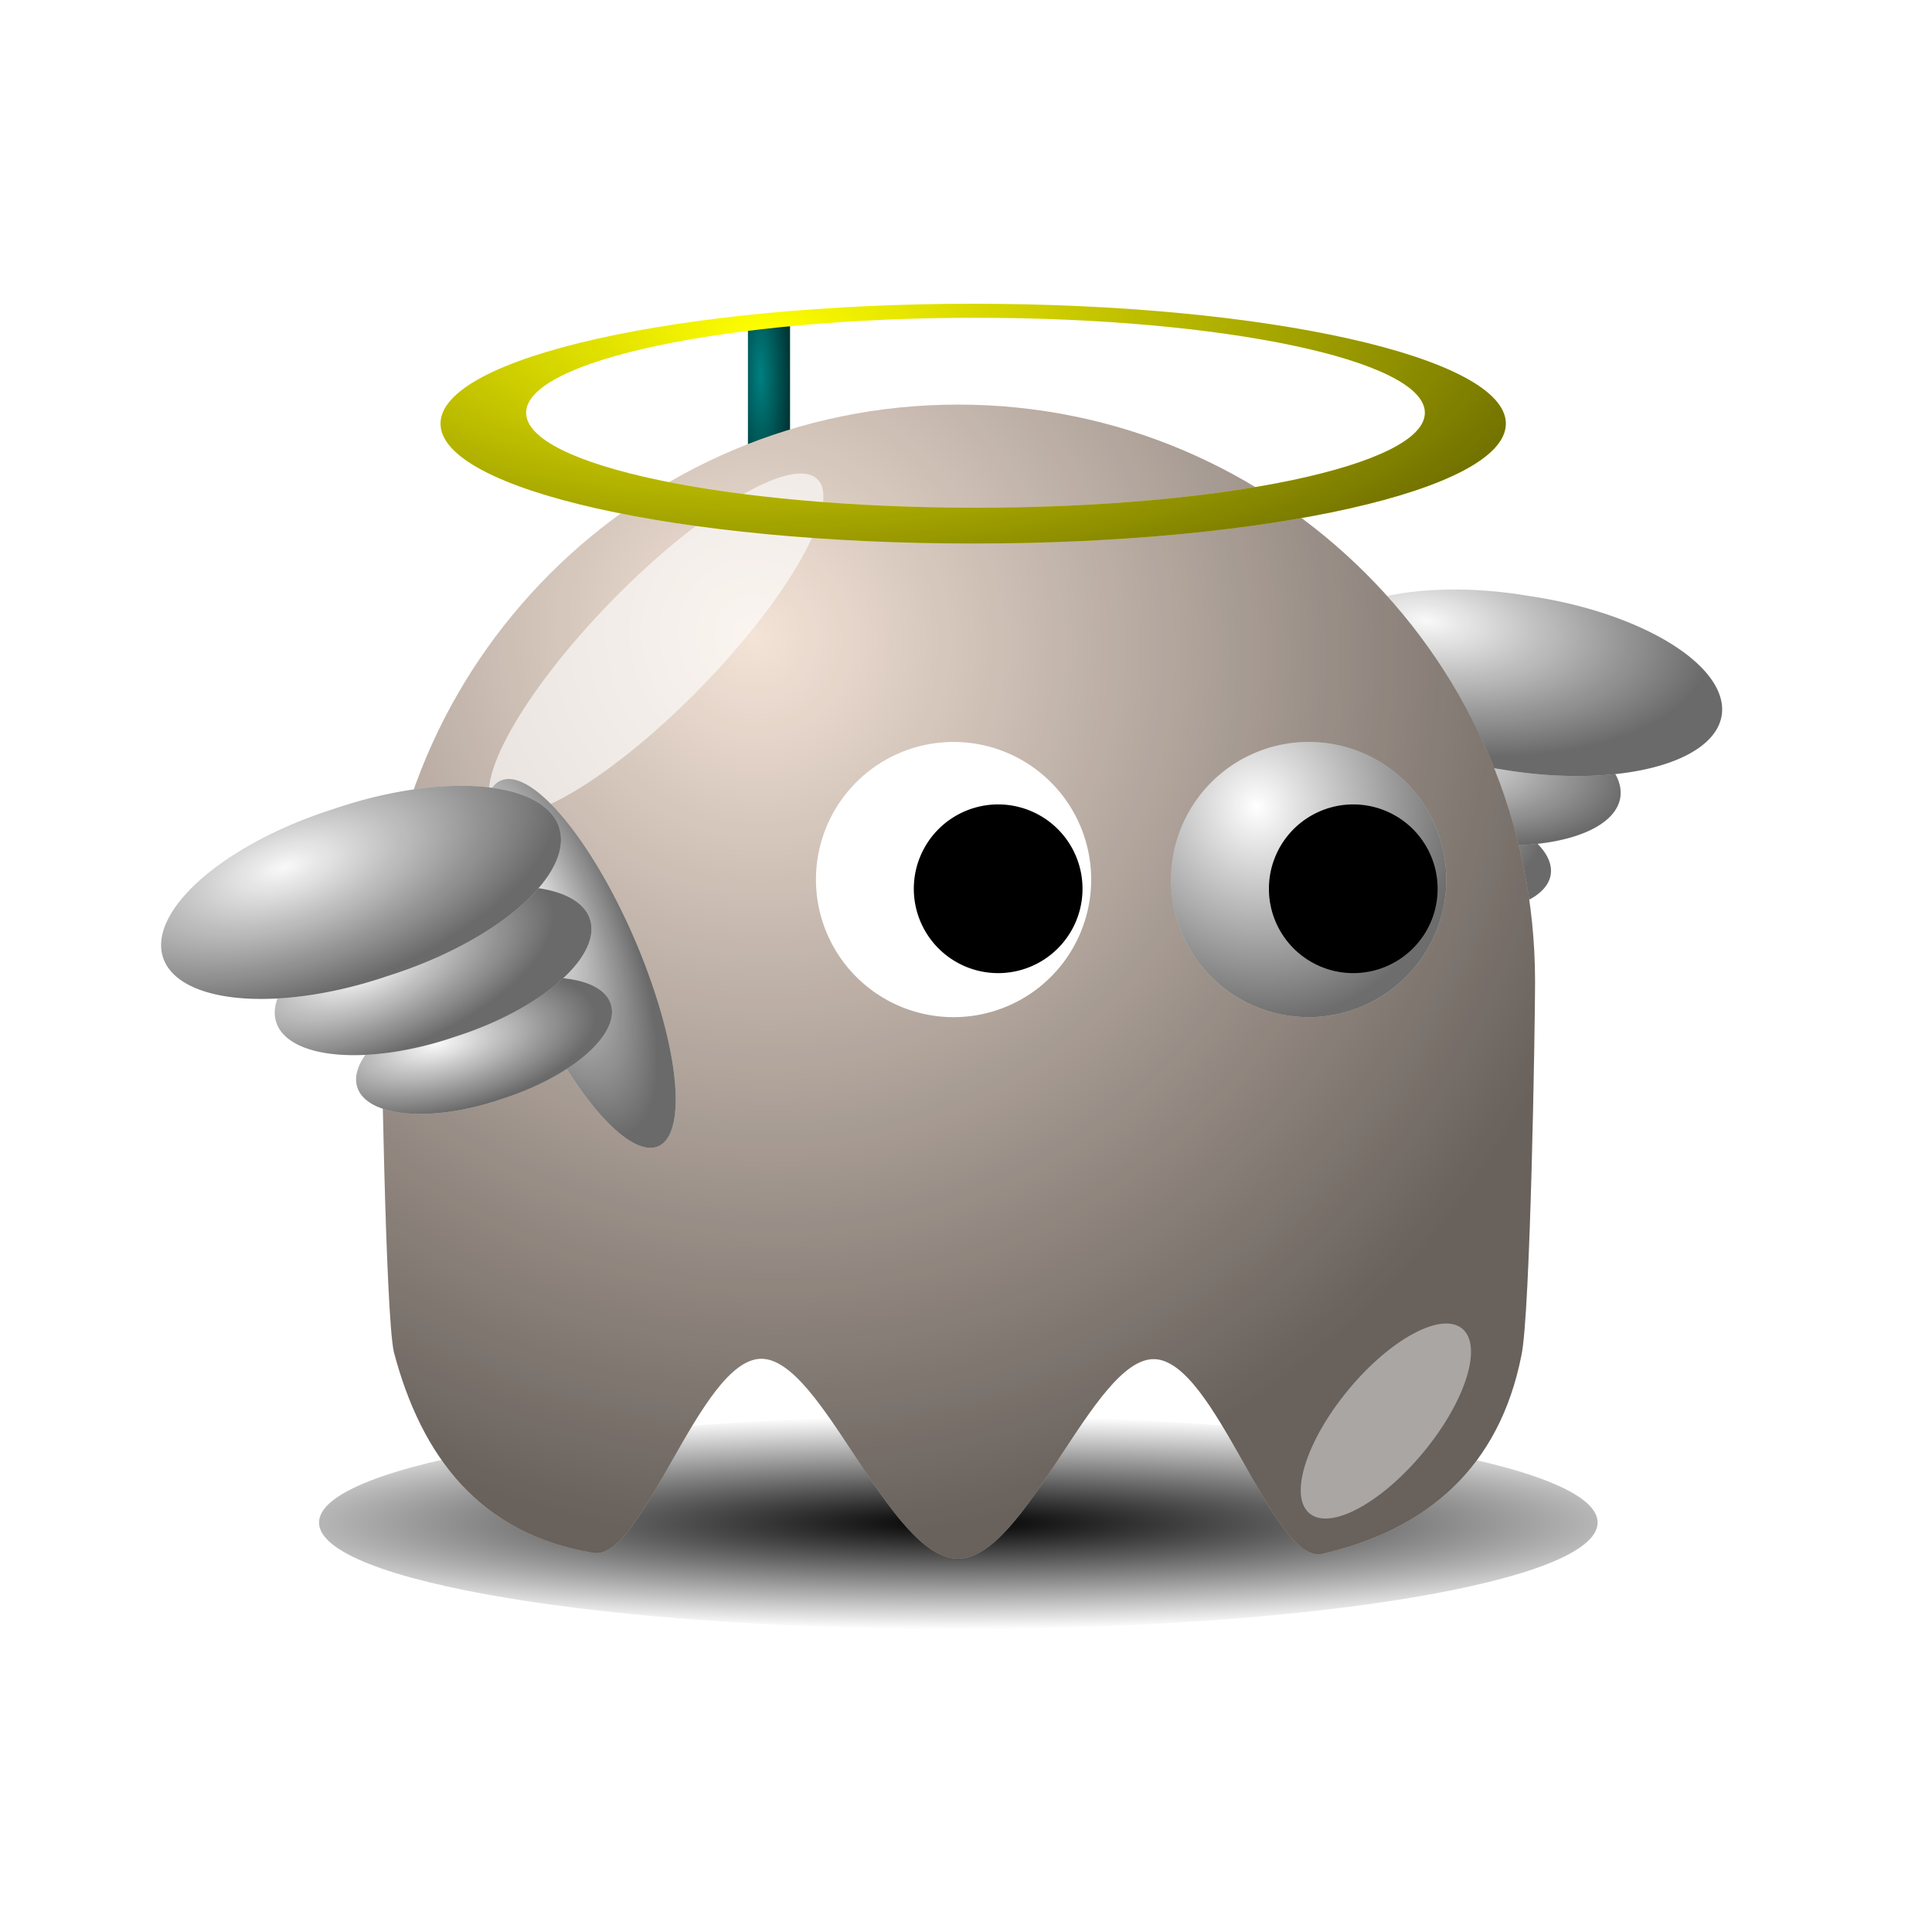 <svg:svg xmlns:dc="http://purl.org/dc/elements/1.1/" xmlns:ns1="http://sodipodi.sourceforge.net/DTD/sodipodi-0.dtd" xmlns:ns2="http://www.inkscape.org/namespaces/inkscape" xmlns:ns3="http://www.w3.org/1999/xlink" xmlns:ns5="http://creativecommons.org/ns#" xmlns:rdf="http://www.w3.org/1999/02/22-rdf-syntax-ns#" xmlns:svg="http://www.w3.org/2000/svg" height="155.166" id="svg2" version="1.0" viewBox="-11.564 -6.82 155.166 155.166" width="155.166" ns1:docname="angel.svg" ns1:version="0.32" ns2:export-filename="/home/nicu/Desktop/pacman/pacman.png" ns2:export-xdpi="90" ns2:export-ydpi="90" ns2:output_extension="org.inkscape.output.svg.inkscape" ns2:version="0.45+devel">
  <svg:defs id="defs4">
    <svg:linearGradient id="linearGradient2315">
      <svg:stop id="stop2317" offset="0" style="stop-color:#000000;stop-opacity:0" />
      <svg:stop id="stop2319" offset="1" style="stop-color:#000000;stop-opacity:.572" />
    </svg:linearGradient>
    <svg:filter height="1.682" id="filter3730" width="1.696" x="-.348" y="-.341" ns2:collect="always">
      <svg:feGaussianBlur id="feGaussianBlur3732" stdDeviation="5.465" ns2:collect="always" />
    </svg:filter>
    <svg:filter height="1.907" id="filter4065" width="2.039" x="-.52" y="-.453" ns2:collect="always">
      <svg:feGaussianBlur id="feGaussianBlur4067" stdDeviation="4.151" ns2:collect="always" />
    </svg:filter>
    <svg:filter height="1.68" id="filter4112" width="1.14" x="-.07" y="-.34" ns2:collect="always">
      <svg:feGaussianBlur id="feGaussianBlur4114" stdDeviation="3.968" ns2:collect="always" />
    </svg:filter>
    <svg:radialGradient cx="210.89" cy="506.35" gradientTransform="matrix(1.403 0 -1.4521e-7 .206 -89.845 403.11)" gradientUnits="userSpaceOnUse" id="radialGradient2628" r="68" ns2:collect="always">
      <svg:stop id="stop4074" offset="0" style="stop-color:#000000" />
      <svg:stop id="stop4076" offset="1" style="stop-color:#000000;stop-opacity:0" />
    </svg:radialGradient>
    <svg:radialGradient cx="216.99" cy="497.96" gradientTransform="matrix(.716 1.413 -1.354 .686 735.84 -155.77)" gradientUnits="userSpaceOnUse" id="radialGradient2630" r="65" ns2:collect="always" ns3:href="#linearGradient2315" />
    <svg:radialGradient cx="233.5" cy="409.86" gradientTransform="matrix(.387 1.516 -1.423 .363 726.51 -93.107)" gradientUnits="userSpaceOnUse" id="radialGradient2632" r="15.5" ns2:collect="always" ns3:href="#linearGradient2315" />
    <svg:radialGradient cx="186.83" cy="380.03" gradientTransform="matrix(1.378 -.017 .074 5.94 -98.818 -1876.2)" gradientUnits="userSpaceOnUse" id="radialGradient3228" r="2.367" ns2:collect="always" ns3:href="#linearGradient2315" />
    <svg:radialGradient cx="442.89" cy="-12.793" gradientTransform="matrix(1.564 -.025 .009 .585 -249.7 31.41)" gradientUnits="userSpaceOnUse" id="radialGradient3236" r="42.766" ns2:collect="always" ns3:href="#linearGradient2315" />
    <svg:radialGradient cx="415.03" cy="60.533" gradientTransform="matrix(1.212 .133 -.316 2.869 -68.891 -166.14)" gradientUnits="userSpaceOnUse" id="radialGradient3275" r="5.062" ns2:collect="always" ns3:href="#linearGradient2315" />
    <svg:radialGradient cx="414.81" cy="60.831" gradientTransform="matrix(1.266 -.03 .071 2.946 -114.67 -102.93)" gradientUnits="userSpaceOnUse" id="radialGradient3277" r="5.062" ns2:collect="always" ns3:href="#linearGradient2315" />
    <svg:radialGradient cx="413.84" cy="60.363" gradientTransform="matrix(1.504 .039 -.085 3.241 -203.61 -149.32)" gradientUnits="userSpaceOnUse" id="radialGradient3279" r="5.062" ns2:collect="always" ns3:href="#linearGradient2315" />
    <svg:radialGradient cx="432.2" cy="61.364" gradientTransform="matrix(1.461 .488 -.143 5.25 -190.45 -474.97)" gradientUnits="userSpaceOnUse" id="radialGradient3283" r="3" ns2:collect="always" ns3:href="#linearGradient2315" />
    <svg:radialGradient cx="432.67" cy="60.772" gradientTransform="matrix(1.461 .488 -.143 5.25 -190.45 -474.97)" gradientUnits="userSpaceOnUse" id="radialGradient3313" r="3" ns2:collect="always" ns3:href="#linearGradient2315" />
    <svg:radialGradient cx="414.42" cy="57.798" gradientTransform="matrix(1.212 .133 -.316 2.869 -68.891 -166.14)" gradientUnits="userSpaceOnUse" id="radialGradient3315" r="5.062" ns2:collect="always" ns3:href="#linearGradient2315" />
    <svg:radialGradient cx="415.38" cy="58.218" gradientTransform="matrix(1.266 -.03 .071 2.946 -114.67 -102.93)" gradientUnits="userSpaceOnUse" id="radialGradient3317" r="5.062" ns2:collect="always" ns3:href="#linearGradient2315" />
    <svg:radialGradient cx="413.71" cy="57.452" gradientTransform="matrix(1.504 .039 -.085 3.241 -203.61 -149.32)" gradientUnits="userSpaceOnUse" id="radialGradient3319" r="5.062" ns2:collect="always" ns3:href="#linearGradient2315" />
  </svg:defs>
  <ns1:namedview bordercolor="#666666" borderopacity="1.0" gridtolerance="10000" guidetolerance="10" height="640px" id="base" objecttolerance="10" pagecolor="#ffffff" showgrid="false" showguides="true" width="128px" ns2:current-layer="layer1" ns2:cx="68.294372" ns2:cy="-123.46857" ns2:document-units="px" ns2:guide-bbox="true" ns2:pageopacity="0.0" ns2:pageshadow="2" ns2:window-height="717" ns2:window-width="937" ns2:window-x="674" ns2:window-y="205" ns2:zoom="0.721875">
    <ns2:grid id="grid3194" originx="0px" originy="0px" spacingx="0px" spacingy="0px" type="xygrid" />
  </ns1:namedview>
  <svg:g id="layer1" transform="translate(-233.42 -11.735)" ns2:groupmode="layer" ns2:label="Layer 1">
    <svg:g id="g2600" transform="matrix(.713 0 0 .713 149.78 -234.5)">
      <svg:g id="g3295" transform="matrix(-.987 .16 .16 .987 329.23 -38.232)">
        <svg:path d="m436.5 62.375a3 12.625 0 1 1 -6 0 3 12.625 0 1 1 6 0z" id="path3297" style="fill:#f9f9f9" transform="matrix(2.322 -.297 .657 1.644 -894.13 470.19)" ns1:cx="433.5" ns1:cy="62.375" ns1:rx="3" ns1:ry="12.625" ns1:type="arc" />
        <svg:path d="m436.5 62.375a3 12.625 0 1 1 -6 0 3 12.625 0 1 1 6 0z" id="path3299" style="fill:url(#radialGradient3313)" transform="matrix(2.322 -.297 .657 1.644 -894.13 470.19)" ns1:cx="433.5" ns1:cy="62.375" ns1:rx="3" ns1:ry="12.625" ns1:type="arc" />
        <svg:path d="m421.5 58.688a5.062 11.688 0 1 1 -10.12 0 5.062 11.688 0 1 1 10.12 0z" id="path3301" style="fill:#f9f9f9" transform="matrix(.391 1.188 -1.188 .391 49.578 -64.426)" ns1:cx="416.4375" ns1:cy="58.6875" ns1:rx="5.0625" ns1:ry="11.6875" ns1:type="arc" />
        <svg:path d="m421.5 58.688a5.062 11.688 0 1 1 -10.12 0 5.062 11.688 0 1 1 10.12 0z" id="path3303" style="fill:url(#radialGradient3315)" transform="matrix(.391 1.188 -1.188 .391 49.578 -64.426)" ns1:cx="416.4375" ns1:cy="58.6875" ns1:rx="5.0625" ns1:ry="11.6875" ns1:type="arc" />
        <svg:path d="m421.5 58.688a5.062 11.688 0 1 1 -10.12 0 5.062 11.688 0 1 1 10.12 0z" id="path3305" style="fill:#f9f9f9" transform="matrix(.484 1.47 -1.47 .484 21.659 -195.76)" ns1:cx="416.4375" ns1:cy="58.6875" ns1:rx="5.0625" ns1:ry="11.6875" ns1:type="arc" />
        <svg:path d="m421.5 58.688a5.062 11.688 0 1 1 -10.12 0 5.062 11.688 0 1 1 10.12 0z" id="path3307" style="fill:url(#radialGradient3317)" transform="matrix(.484 1.47 -1.47 .484 21.659 -195.76)" ns1:cx="416.4375" ns1:cy="58.6875" ns1:rx="5.0625" ns1:ry="11.6875" ns1:type="arc" />
        <svg:path d="m421.5 58.688a5.062 11.688 0 1 1 -10.12 0 5.062 11.688 0 1 1 10.12 0z" id="path3309" style="fill:#f9f9f9" transform="matrix(.611 1.856 -1.856 .611 -16.693 -372.79)" ns1:cx="416.4375" ns1:cy="58.6875" ns1:rx="5.0625" ns1:ry="11.6875" ns1:type="arc" />
        <svg:path d="m421.5 58.688a5.062 11.688 0 1 1 -10.12 0 5.062 11.688 0 1 1 10.12 0z" id="path3311" style="fill:url(#radialGradient3319)" transform="matrix(.611 1.856 -1.856 .611 -16.693 -372.79)" ns1:cx="416.4375" ns1:cy="58.6875" ns1:rx="5.0625" ns1:ry="11.6875" ns1:type="arc" />
      </svg:g>
      <svg:rect height="18.762" id="rect3224" style="fill:#008080" width="4.734" x="185.34" y="371.35" />
      <svg:rect height="18.762" id="rect3226" style="fill:url(#radialGradient3228)" width="4.734" x="185.34" y="371.35" />
      <svg:path d="m274 507.36c0 7.73-30.46 14-68 14s-68-6.27-68-14 30.46-14 68-14 68 6.27 68 14z" id="path2602" style="filter:url(#filter4112);fill:url(#radialGradient2628)" transform="matrix(1.059 0 0 .857 -9.118 72.48)" />
      <svg:path d="m305 531.36c0 4.85-0.53 37.56-1.54 42.11-2.47 12.46-10.48 19.63-22.51 22.36-5.59 1.04-11.95-21.82-18.85-21.95s-14.34 22.48-22.1 22.48c-7.8 0-15.27-22.62-22.2-22.52-6.93 0.11-13.31 22.94-18.91 21.86-12.68-2.1-19.32-10.78-22.44-22.64-0.95-4.42-1.45-37-1.45-41.7 0-35.88 29.12-65 65-65s65 29.12 65 65z" id="path2604" style="fill:#f4e3d7" transform="translate(-31,-85)" ns1:nodetypes="cccsssccssc" />
      <svg:path d="m305 531.36c0 4.85-0.53 37.56-1.54 42.11-2.47 12.46-10.48 19.63-22.51 22.36-5.59 1.04-11.95-21.82-18.85-21.95s-14.34 22.48-22.1 22.48c-7.8 0-15.27-22.62-22.2-22.52-6.93 0.11-13.31 22.94-18.91 21.86-12.68-2.1-19.32-10.78-22.44-22.64-0.95-4.42-1.45-37-1.45-41.7 0-35.88 29.12-65 65-65s65 29.12 65 65z" id="path2606" style="fill:url(#radialGradient2630)" transform="translate(-31,-85)" ns1:nodetypes="cccsssccssc" />
      <svg:g id="g2608" transform="translate(5,10)">
        <svg:path d="m255 417.86a15.5 15.5 0 1 1 -31 0 15.5 15.5 0 1 1 31 0z" id="path2610" style="fill:#ffffff" transform="translate(4,7)" ns1:cx="239.5" ns1:cy="417.86218" ns1:rx="15.5" ns1:ry="15.5" ns1:type="arc" />
        <svg:path d="m255 417.86a15.5 15.5 0 1 1 -31 0 15.5 15.5 0 1 1 31 0z" id="path2612" style="fill:url(#radialGradient2632)" transform="translate(4,7)" ns1:cx="239.5" ns1:cy="417.86218" ns1:rx="15.5" ns1:ry="15.5" ns1:type="arc" />
        <svg:path d="m255 417.86a15.5 15.5 0 1 1 -31 0 15.5 15.5 0 1 1 31 0z" id="path2614" style="fill:#000000" transform="matrix(.613 0 0 .613 101.71 169.75)" ns1:cx="239.5" ns1:cy="417.86218" ns1:rx="15.5" ns1:ry="15.5" ns1:type="arc" />
      </svg:g>
      <svg:g id="g2616" transform="translate(-35,10)">
        <svg:path d="m255 417.86a15.5 15.5 0 1 1 -31 0 15.5 15.5 0 1 1 31 0z" id="path2618" style="fill:#ffffff" transform="translate(4,7)" ns1:cx="239.5" ns1:cy="417.86218" ns1:rx="15.5" ns1:ry="15.5" ns1:type="arc" />
        <svg:path d="m255 417.86a15.5 15.5 0 1 1 -31 0 15.5 15.5 0 1 1 31 0z" id="path2620" style="fill:url(#radialGradient2632)" transform="translate(4,7)" ns1:cx="239.5" ns1:cy="417.86218" ns1:rx="15.5" ns1:ry="15.5" ns1:type="arc" />
        <svg:path d="m255 417.86a15.5 15.5 0 1 1 -31 0 15.5 15.5 0 1 1 31 0z" id="path2622" style="fill:#000000" transform="matrix(.613 0 0 .613 101.71 169.75)" ns1:cx="239.5" ns1:cy="417.86218" ns1:rx="15.5" ns1:ry="15.5" ns1:type="arc" />
      </svg:g>
      <svg:path d="m180.01 413.25c-10.03 10.27-20.41 16.42-23.17 13.72-2.77-2.7 3.13-13.23 13.15-23.5 10.03-10.27 20.41-16.41 23.17-13.71 2.77 2.7-3.13 13.22-13.15 23.49z" id="path2624" style="filter:url(#filter3730);fill-opacity:.627;fill:#ffffff" />
      <svg:path d="m262 501.86c0 7.45-2.46 13.5-5.5 13.5s-5.5-6.05-5.5-13.5 2.46-13.5 5.5-13.5 5.5 6.05 5.5 13.5z" id="path2626" style="filter:url(#filter4065);fill-opacity:.434;fill:#ffffff" transform="matrix(.771 .637 -.637 .771 379.12 -54.471)" />
      <svg:path d="m459.53 10.906c-23.6 0-42.78 4.309-42.78 9.625 0 5.317 19.18 9.625 42.78 9.625 23.61 0 42.75-4.308 42.75-9.625 0-5.316-19.14-9.625-42.75-9.625zm0.19 1.125c19.91 0 36.06 3.414 36.06 7.625 0 4.212-16.15 7.625-36.06 7.625-19.92 0-36.1-3.413-36.1-7.625 0.01-4.211 16.18-7.625 36.1-7.625z" id="path2636" style="fill:#ffff00" transform="matrix(1.403 0 0 1.403 -433.99 354.7)" />
      <svg:path d="m459.53 10.906c-23.6 0-42.78 4.309-42.78 9.625 0 5.317 19.18 9.625 42.78 9.625 23.61 0 42.75-4.308 42.75-9.625 0-5.316-19.14-9.625-42.75-9.625zm0.19 1.125c19.91 0 36.06 3.414 36.06 7.625 0 4.212-16.15 7.625-36.06 7.625-19.92 0-36.1-3.413-36.1-7.625 0.01-4.211 16.18-7.625 36.1-7.625z" id="path3234" style="fill:url(#radialGradient3236)" transform="matrix(1.403 0 0 1.403 -433.99 354.7)" />
      <svg:g id="g3285" transform="translate(12.932 .323)">
        <svg:path d="m436.5 62.375a3 12.625 0 1 1 -6 0 3 12.625 0 1 1 6 0z" id="path3244" style="fill:#f9f9f9" transform="matrix(2.322 -.297 .657 1.644 -894.13 470.19)" ns1:cx="433.5" ns1:cy="62.375" ns1:rx="3" ns1:ry="12.625" ns1:type="arc" />
        <svg:path d="m436.5 62.375a3 12.625 0 1 1 -6 0 3 12.625 0 1 1 6 0z" id="path3281" style="fill:url(#radialGradient3283)" transform="matrix(2.322 -.297 .657 1.644 -894.13 470.19)" ns1:cx="433.5" ns1:cy="62.375" ns1:rx="3" ns1:ry="12.625" ns1:type="arc" />
        <svg:path d="m421.5 58.688a5.062 11.688 0 1 1 -10.12 0 5.062 11.688 0 1 1 10.12 0z" id="path3242" style="fill:#f9f9f9" transform="matrix(.391 1.188 -1.188 .391 49.578 -64.426)" ns1:cx="416.4375" ns1:cy="58.6875" ns1:rx="5.0625" ns1:ry="11.6875" ns1:type="arc" />
        <svg:path d="m421.5 58.688a5.062 11.688 0 1 1 -10.12 0 5.062 11.688 0 1 1 10.12 0z" id="path3267" style="fill:url(#radialGradient3275)" transform="matrix(.391 1.188 -1.188 .391 49.578 -64.426)" ns1:cx="416.4375" ns1:cy="58.6875" ns1:rx="5.0625" ns1:ry="11.6875" ns1:type="arc" />
        <svg:path d="m421.5 58.688a5.062 11.688 0 1 1 -10.12 0 5.062 11.688 0 1 1 10.12 0z" id="path3240" style="fill:#f9f9f9" transform="matrix(.484 1.47 -1.47 .484 21.659 -195.76)" ns1:cx="416.4375" ns1:cy="58.6875" ns1:rx="5.0625" ns1:ry="11.6875" ns1:type="arc" />
        <svg:path d="m421.5 58.688a5.062 11.688 0 1 1 -10.12 0 5.062 11.688 0 1 1 10.12 0z" id="path3269" style="fill:url(#radialGradient3277)" transform="matrix(.484 1.47 -1.47 .484 21.659 -195.76)" ns1:cx="416.4375" ns1:cy="58.6875" ns1:rx="5.0625" ns1:ry="11.6875" ns1:type="arc" />
        <svg:path d="m421.5 58.688a5.062 11.688 0 1 1 -10.12 0 5.062 11.688 0 1 1 10.12 0z" id="path3238" style="fill:#f9f9f9" transform="matrix(.611 1.856 -1.856 .611 -16.693 -372.79)" ns1:cx="416.4375" ns1:cy="58.6875" ns1:rx="5.0625" ns1:ry="11.6875" ns1:type="arc" />
        <svg:path d="m421.5 58.688a5.062 11.688 0 1 1 -10.12 0 5.062 11.688 0 1 1 10.12 0z" id="path3271" style="fill:url(#radialGradient3279)" transform="matrix(.611 1.856 -1.856 .611 -16.693 -372.79)" ns1:cx="416.4375" ns1:cy="58.6875" ns1:rx="5.0625" ns1:ry="11.6875" ns1:type="arc" />
      </svg:g>
    </svg:g>
  </svg:g>
</svg:svg>